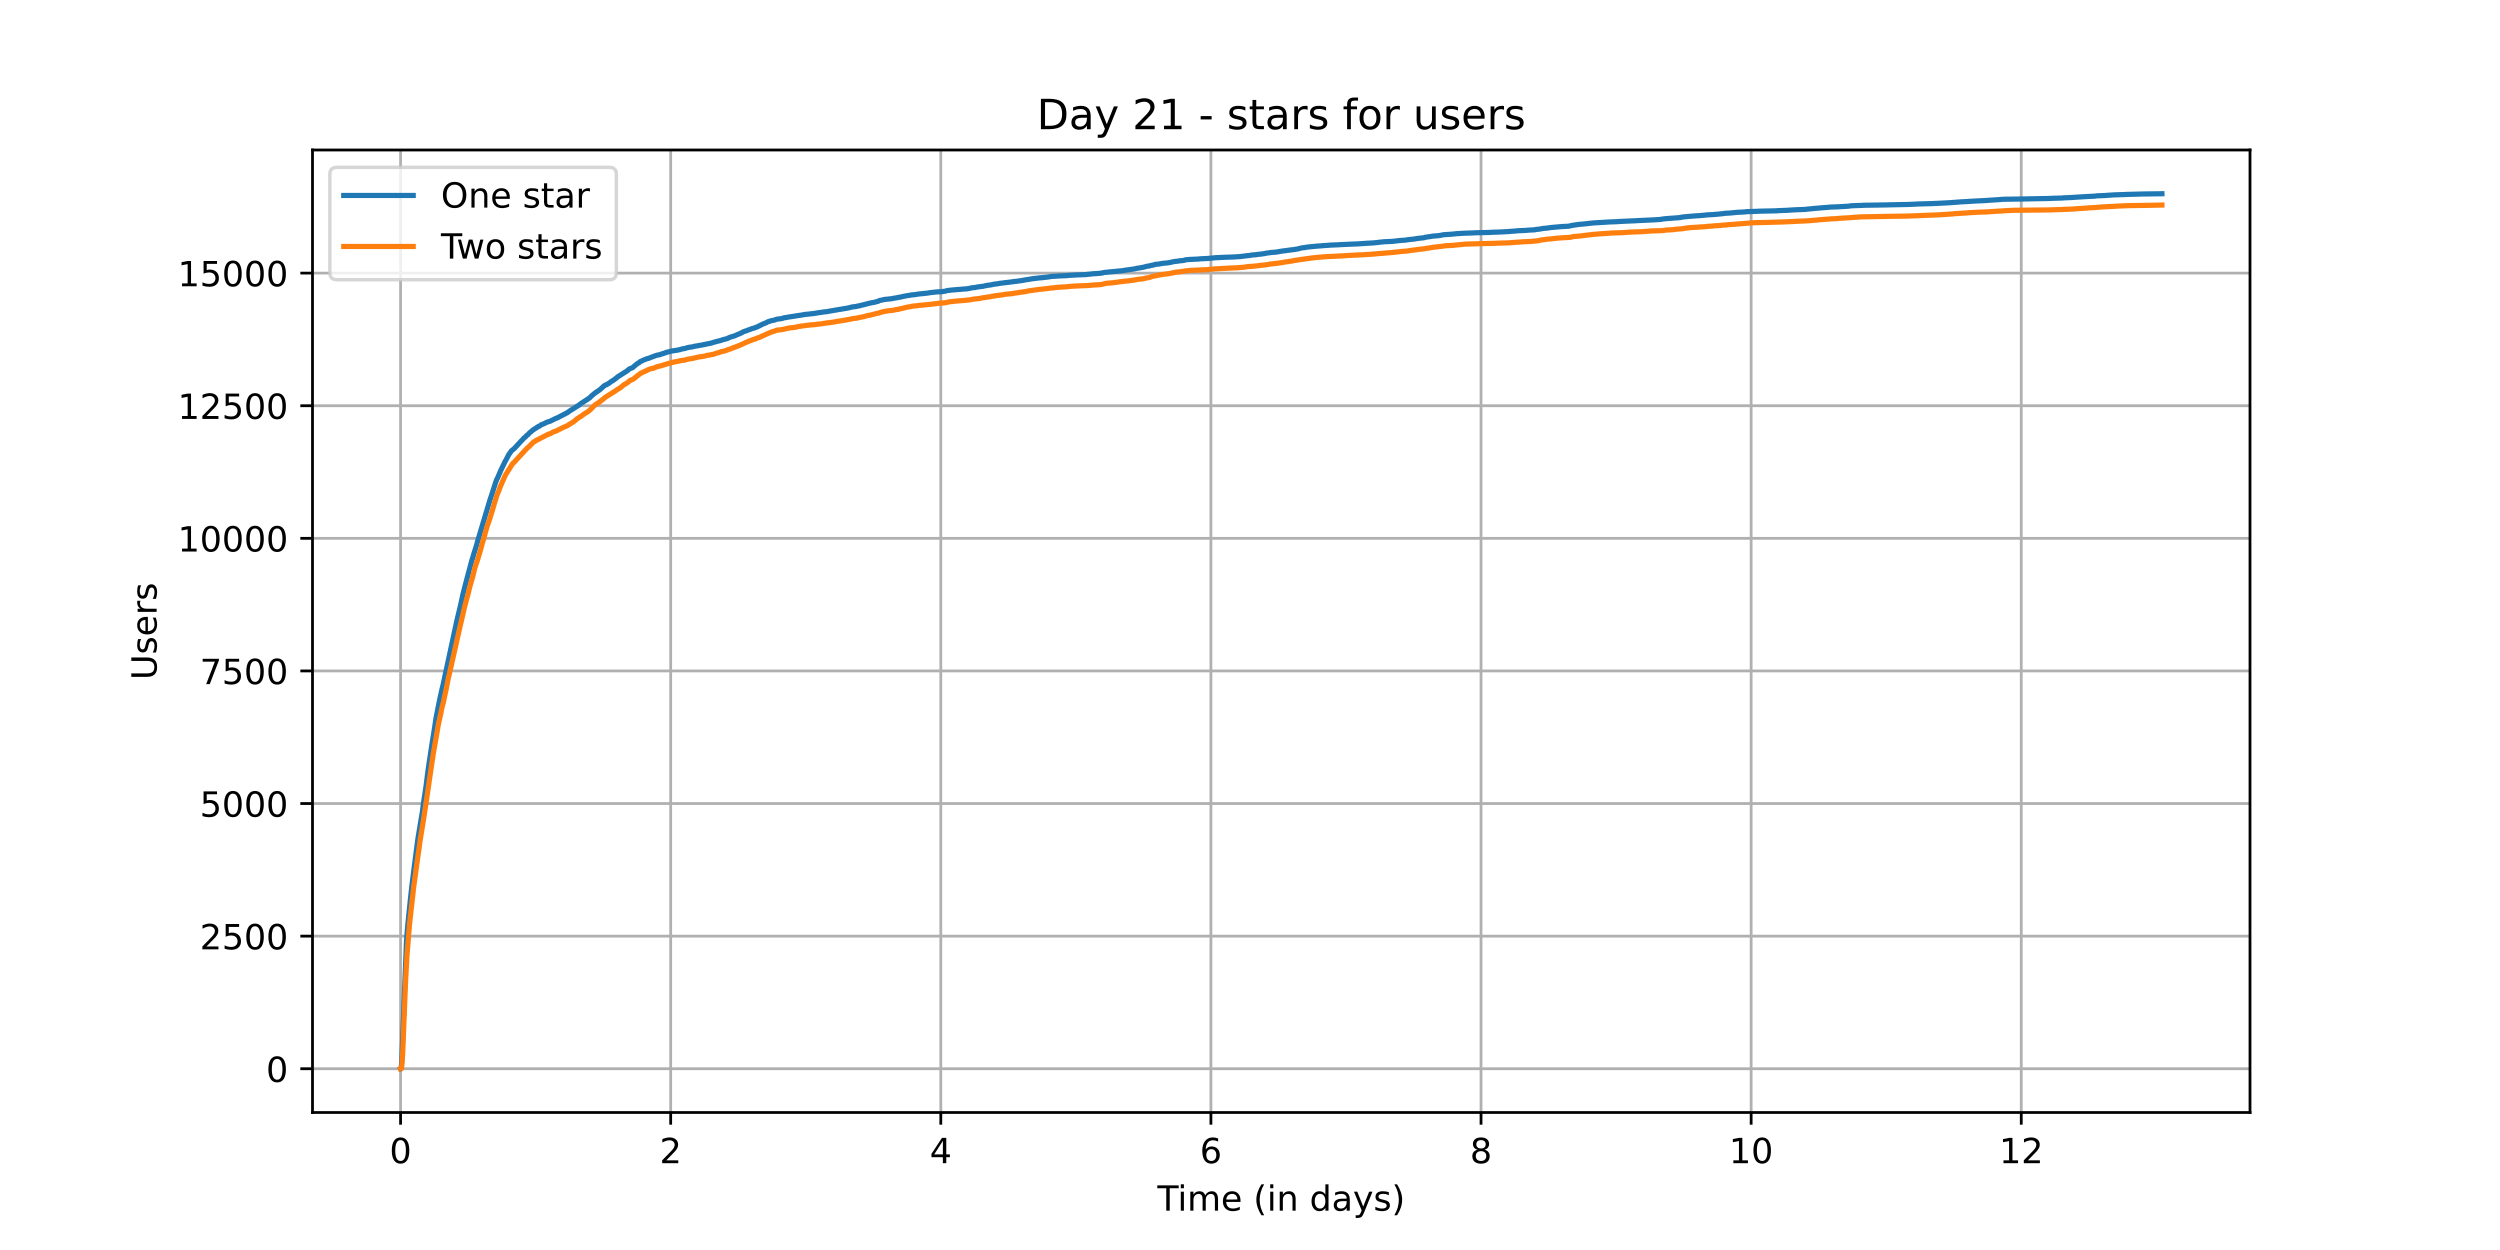 <?xml version="1.0" encoding="utf-8" standalone="no"?>
<!DOCTYPE svg PUBLIC "-//W3C//DTD SVG 1.1//EN"
  "http://www.w3.org/Graphics/SVG/1.1/DTD/svg11.dtd">
<!-- Created with matplotlib (https://matplotlib.org/) -->
<svg height="360pt" version="1.1" viewBox="0 0 720 360" width="720pt" xmlns="http://www.w3.org/2000/svg" xmlns:xlink="http://www.w3.org/1999/xlink">
 <defs>
  <style type="text/css">*{stroke-linecap:butt;stroke-linejoin:round;}</style>
 </defs>
 <g id="figure_1">
  <g id="patch_1">
   <path d="M 0 360 
L 720 360 
L 720 0 
L 0 0 
z
" style="fill:#ffffff;"/>
  </g>
  <g id="axes_1">
   <g id="patch_2">
    <path d="M 90 320.4 
L 648 320.4 
L 648 43.2 
L 90 43.2 
z
" style="fill:#ffffff;"/>
   </g>
   <g id="matplotlib.axis_1">
    <g id="xtick_1">
     <g id="line2d_1">
      <path clip-path="url(#pa368d38c77)" d="M 115.364 320.4 
L 115.364 43.2 
" style="fill:none;stroke:#b0b0b0;stroke-linecap:square;stroke-width:0.8;"/>
     </g>
     <g id="line2d_2">
      <defs>
       <path d="M 0 0 
L 0 3.5 
" id="m9fe79a4ca8" style="stroke:#000000;stroke-width:0.8;"/>
      </defs>
      <g>
       <use style="stroke:#000000;stroke-width:0.8;" x="115.364" xlink:href="#m9fe79a4ca8" y="320.4"/>
      </g>
     </g>
     <g id="text_1">
      <!-- 0 -->
      <g transform="translate(112.182 334.998)scale(0.1 -0.1)">
       <defs>
        <path d="M 31.781 66.406 
Q 24.172 66.406 20.328 58.906 
Q 16.5 51.422 16.5 36.375 
Q 16.5 21.391 20.328 13.891 
Q 24.172 6.391 31.781 6.391 
Q 39.453 6.391 43.281 13.891 
Q 47.125 21.391 47.125 36.375 
Q 47.125 51.422 43.281 58.906 
Q 39.453 66.406 31.781 66.406 
z
M 31.781 74.219 
Q 44.047 74.219 50.516 64.516 
Q 56.984 54.828 56.984 36.375 
Q 56.984 17.969 50.516 8.266 
Q 44.047 -1.422 31.781 -1.422 
Q 19.531 -1.422 13.062 8.266 
Q 6.594 17.969 6.594 36.375 
Q 6.594 54.828 13.062 64.516 
Q 19.531 74.219 31.781 74.219 
z
" id="DejaVuSans-48"/>
       </defs>
       <use xlink:href="#DejaVuSans-48"/>
      </g>
     </g>
    </g>
    <g id="xtick_2">
     <g id="line2d_3">
      <path clip-path="url(#pa368d38c77)" d="M 193.157 320.4 
L 193.157 43.2 
" style="fill:none;stroke:#b0b0b0;stroke-linecap:square;stroke-width:0.8;"/>
     </g>
     <g id="line2d_4">
      <g>
       <use style="stroke:#000000;stroke-width:0.8;" x="193.157" xlink:href="#m9fe79a4ca8" y="320.4"/>
      </g>
     </g>
     <g id="text_2">
      <!-- 2 -->
      <g transform="translate(189.975 334.998)scale(0.1 -0.1)">
       <defs>
        <path d="M 19.188 8.297 
L 53.609 8.297 
L 53.609 0 
L 7.328 0 
L 7.328 8.297 
Q 12.938 14.109 22.625 23.891 
Q 32.328 33.688 34.812 36.531 
Q 39.547 41.844 41.422 45.531 
Q 43.312 49.219 43.312 52.781 
Q 43.312 58.594 39.234 62.25 
Q 35.156 65.922 28.609 65.922 
Q 23.969 65.922 18.812 64.312 
Q 13.672 62.703 7.812 59.422 
L 7.812 69.391 
Q 13.766 71.781 18.938 73 
Q 24.125 74.219 28.422 74.219 
Q 39.75 74.219 46.484 68.547 
Q 53.219 62.891 53.219 53.422 
Q 53.219 48.922 51.531 44.891 
Q 49.859 40.875 45.406 35.406 
Q 44.188 33.984 37.641 27.219 
Q 31.109 20.453 19.188 8.297 
z
" id="DejaVuSans-50"/>
       </defs>
       <use xlink:href="#DejaVuSans-50"/>
      </g>
     </g>
    </g>
    <g id="xtick_3">
     <g id="line2d_5">
      <path clip-path="url(#pa368d38c77)" d="M 270.95 320.4 
L 270.95 43.2 
" style="fill:none;stroke:#b0b0b0;stroke-linecap:square;stroke-width:0.8;"/>
     </g>
     <g id="line2d_6">
      <g>
       <use style="stroke:#000000;stroke-width:0.8;" x="270.95" xlink:href="#m9fe79a4ca8" y="320.4"/>
      </g>
     </g>
     <g id="text_3">
      <!-- 4 -->
      <g transform="translate(267.768 334.998)scale(0.1 -0.1)">
       <defs>
        <path d="M 37.797 64.312 
L 12.891 25.391 
L 37.797 25.391 
z
M 35.203 72.906 
L 47.609 72.906 
L 47.609 25.391 
L 58.016 25.391 
L 58.016 17.188 
L 47.609 17.188 
L 47.609 0 
L 37.797 0 
L 37.797 17.188 
L 4.891 17.188 
L 4.891 26.703 
z
" id="DejaVuSans-52"/>
       </defs>
       <use xlink:href="#DejaVuSans-52"/>
      </g>
     </g>
    </g>
    <g id="xtick_4">
     <g id="line2d_7">
      <path clip-path="url(#pa368d38c77)" d="M 348.743 320.4 
L 348.743 43.2 
" style="fill:none;stroke:#b0b0b0;stroke-linecap:square;stroke-width:0.8;"/>
     </g>
     <g id="line2d_8">
      <g>
       <use style="stroke:#000000;stroke-width:0.8;" x="348.743" xlink:href="#m9fe79a4ca8" y="320.4"/>
      </g>
     </g>
     <g id="text_4">
      <!-- 6 -->
      <g transform="translate(345.561 334.998)scale(0.1 -0.1)">
       <defs>
        <path d="M 33.016 40.375 
Q 26.375 40.375 22.484 35.828 
Q 18.609 31.297 18.609 23.391 
Q 18.609 15.531 22.484 10.953 
Q 26.375 6.391 33.016 6.391 
Q 39.656 6.391 43.531 10.953 
Q 47.406 15.531 47.406 23.391 
Q 47.406 31.297 43.531 35.828 
Q 39.656 40.375 33.016 40.375 
z
M 52.594 71.297 
L 52.594 62.312 
Q 48.875 64.062 45.094 64.984 
Q 41.312 65.922 37.594 65.922 
Q 27.828 65.922 22.672 59.328 
Q 17.531 52.734 16.797 39.406 
Q 19.672 43.656 24.016 45.922 
Q 28.375 48.188 33.594 48.188 
Q 44.578 48.188 50.953 41.516 
Q 57.328 34.859 57.328 23.391 
Q 57.328 12.156 50.688 5.359 
Q 44.047 -1.422 33.016 -1.422 
Q 20.359 -1.422 13.672 8.266 
Q 6.984 17.969 6.984 36.375 
Q 6.984 53.656 15.188 63.938 
Q 23.391 74.219 37.203 74.219 
Q 40.922 74.219 44.703 73.484 
Q 48.484 72.75 52.594 71.297 
z
" id="DejaVuSans-54"/>
       </defs>
       <use xlink:href="#DejaVuSans-54"/>
      </g>
     </g>
    </g>
    <g id="xtick_5">
     <g id="line2d_9">
      <path clip-path="url(#pa368d38c77)" d="M 426.536 320.4 
L 426.536 43.2 
" style="fill:none;stroke:#b0b0b0;stroke-linecap:square;stroke-width:0.8;"/>
     </g>
     <g id="line2d_10">
      <g>
       <use style="stroke:#000000;stroke-width:0.8;" x="426.536" xlink:href="#m9fe79a4ca8" y="320.4"/>
      </g>
     </g>
     <g id="text_5">
      <!-- 8 -->
      <g transform="translate(423.354 334.998)scale(0.1 -0.1)">
       <defs>
        <path d="M 31.781 34.625 
Q 24.75 34.625 20.719 30.859 
Q 16.703 27.094 16.703 20.516 
Q 16.703 13.922 20.719 10.156 
Q 24.75 6.391 31.781 6.391 
Q 38.812 6.391 42.859 10.172 
Q 46.922 13.969 46.922 20.516 
Q 46.922 27.094 42.891 30.859 
Q 38.875 34.625 31.781 34.625 
z
M 21.922 38.812 
Q 15.578 40.375 12.031 44.719 
Q 8.5 49.078 8.5 55.328 
Q 8.5 64.062 14.719 69.141 
Q 20.953 74.219 31.781 74.219 
Q 42.672 74.219 48.875 69.141 
Q 55.078 64.062 55.078 55.328 
Q 55.078 49.078 51.531 44.719 
Q 48 40.375 41.703 38.812 
Q 48.828 37.156 52.797 32.312 
Q 56.781 27.484 56.781 20.516 
Q 56.781 9.906 50.312 4.234 
Q 43.844 -1.422 31.781 -1.422 
Q 19.734 -1.422 13.25 4.234 
Q 6.781 9.906 6.781 20.516 
Q 6.781 27.484 10.781 32.312 
Q 14.797 37.156 21.922 38.812 
z
M 18.312 54.391 
Q 18.312 48.734 21.844 45.562 
Q 25.391 42.391 31.781 42.391 
Q 38.141 42.391 41.719 45.562 
Q 45.312 48.734 45.312 54.391 
Q 45.312 60.062 41.719 63.234 
Q 38.141 66.406 31.781 66.406 
Q 25.391 66.406 21.844 63.234 
Q 18.312 60.062 18.312 54.391 
z
" id="DejaVuSans-56"/>
       </defs>
       <use xlink:href="#DejaVuSans-56"/>
      </g>
     </g>
    </g>
    <g id="xtick_6">
     <g id="line2d_11">
      <path clip-path="url(#pa368d38c77)" d="M 504.328 320.4 
L 504.328 43.2 
" style="fill:none;stroke:#b0b0b0;stroke-linecap:square;stroke-width:0.8;"/>
     </g>
     <g id="line2d_12">
      <g>
       <use style="stroke:#000000;stroke-width:0.8;" x="504.328" xlink:href="#m9fe79a4ca8" y="320.4"/>
      </g>
     </g>
     <g id="text_6">
      <!-- 10 -->
      <g transform="translate(497.966 334.998)scale(0.1 -0.1)">
       <defs>
        <path d="M 12.406 8.297 
L 28.516 8.297 
L 28.516 63.922 
L 10.984 60.406 
L 10.984 69.391 
L 28.422 72.906 
L 38.281 72.906 
L 38.281 8.297 
L 54.391 8.297 
L 54.391 0 
L 12.406 0 
z
" id="DejaVuSans-49"/>
       </defs>
       <use xlink:href="#DejaVuSans-49"/>
       <use x="63.623" xlink:href="#DejaVuSans-48"/>
      </g>
     </g>
    </g>
    <g id="xtick_7">
     <g id="line2d_13">
      <path clip-path="url(#pa368d38c77)" d="M 582.121 320.4 
L 582.121 43.2 
" style="fill:none;stroke:#b0b0b0;stroke-linecap:square;stroke-width:0.8;"/>
     </g>
     <g id="line2d_14">
      <g>
       <use style="stroke:#000000;stroke-width:0.8;" x="582.121" xlink:href="#m9fe79a4ca8" y="320.4"/>
      </g>
     </g>
     <g id="text_7">
      <!-- 12 -->
      <g transform="translate(575.759 334.998)scale(0.1 -0.1)">
       <use xlink:href="#DejaVuSans-49"/>
       <use x="63.623" xlink:href="#DejaVuSans-50"/>
      </g>
     </g>
    </g>
    <g id="text_8">
     <!-- Time (in days) -->
     <g transform="translate(333.327 348.677)scale(0.1 -0.1)">
      <defs>
       <path d="M -0.297 72.906 
L 61.375 72.906 
L 61.375 64.594 
L 35.5 64.594 
L 35.5 0 
L 25.594 0 
L 25.594 64.594 
L -0.297 64.594 
z
" id="DejaVuSans-84"/>
       <path d="M 9.422 54.688 
L 18.406 54.688 
L 18.406 0 
L 9.422 0 
z
M 9.422 75.984 
L 18.406 75.984 
L 18.406 64.594 
L 9.422 64.594 
z
" id="DejaVuSans-105"/>
       <path d="M 52 44.188 
Q 55.375 50.25 60.062 53.125 
Q 64.75 56 71.094 56 
Q 79.641 56 84.281 50.016 
Q 88.922 44.047 88.922 33.016 
L 88.922 0 
L 79.891 0 
L 79.891 32.719 
Q 79.891 40.578 77.094 44.375 
Q 74.312 48.188 68.609 48.188 
Q 61.625 48.188 57.562 43.547 
Q 53.516 38.922 53.516 30.906 
L 53.516 0 
L 44.484 0 
L 44.484 32.719 
Q 44.484 40.625 41.703 44.406 
Q 38.922 48.188 33.109 48.188 
Q 26.219 48.188 22.156 43.531 
Q 18.109 38.875 18.109 30.906 
L 18.109 0 
L 9.078 0 
L 9.078 54.688 
L 18.109 54.688 
L 18.109 46.188 
Q 21.188 51.219 25.484 53.609 
Q 29.781 56 35.688 56 
Q 41.656 56 45.828 52.969 
Q 50 49.953 52 44.188 
z
" id="DejaVuSans-109"/>
       <path d="M 56.203 29.594 
L 56.203 25.203 
L 14.891 25.203 
Q 15.484 15.922 20.484 11.062 
Q 25.484 6.203 34.422 6.203 
Q 39.594 6.203 44.453 7.469 
Q 49.312 8.734 54.109 11.281 
L 54.109 2.781 
Q 49.266 0.734 44.188 -0.344 
Q 39.109 -1.422 33.891 -1.422 
Q 20.797 -1.422 13.156 6.188 
Q 5.516 13.812 5.516 26.812 
Q 5.516 40.234 12.766 48.109 
Q 20.016 56 32.328 56 
Q 43.359 56 49.781 48.891 
Q 56.203 41.797 56.203 29.594 
z
M 47.219 32.234 
Q 47.125 39.594 43.094 43.984 
Q 39.062 48.391 32.422 48.391 
Q 24.906 48.391 20.391 44.141 
Q 15.875 39.891 15.188 32.172 
z
" id="DejaVuSans-101"/>
       <path id="DejaVuSans-32"/>
       <path d="M 31 75.875 
Q 24.469 64.656 21.281 53.656 
Q 18.109 42.672 18.109 31.391 
Q 18.109 20.125 21.312 9.062 
Q 24.516 -2 31 -13.188 
L 23.188 -13.188 
Q 15.875 -1.703 12.234 9.375 
Q 8.594 20.453 8.594 31.391 
Q 8.594 42.281 12.203 53.312 
Q 15.828 64.359 23.188 75.875 
z
" id="DejaVuSans-40"/>
       <path d="M 54.891 33.016 
L 54.891 0 
L 45.906 0 
L 45.906 32.719 
Q 45.906 40.484 42.875 44.328 
Q 39.844 48.188 33.797 48.188 
Q 26.516 48.188 22.312 43.547 
Q 18.109 38.922 18.109 30.906 
L 18.109 0 
L 9.078 0 
L 9.078 54.688 
L 18.109 54.688 
L 18.109 46.188 
Q 21.344 51.125 25.703 53.562 
Q 30.078 56 35.797 56 
Q 45.219 56 50.047 50.172 
Q 54.891 44.344 54.891 33.016 
z
" id="DejaVuSans-110"/>
       <path d="M 45.406 46.391 
L 45.406 75.984 
L 54.391 75.984 
L 54.391 0 
L 45.406 0 
L 45.406 8.203 
Q 42.578 3.328 38.25 0.953 
Q 33.938 -1.422 27.875 -1.422 
Q 17.969 -1.422 11.734 6.484 
Q 5.516 14.406 5.516 27.297 
Q 5.516 40.188 11.734 48.094 
Q 17.969 56 27.875 56 
Q 33.938 56 38.25 53.625 
Q 42.578 51.266 45.406 46.391 
z
M 14.797 27.297 
Q 14.797 17.391 18.875 11.75 
Q 22.953 6.109 30.078 6.109 
Q 37.203 6.109 41.297 11.75 
Q 45.406 17.391 45.406 27.297 
Q 45.406 37.203 41.297 42.844 
Q 37.203 48.484 30.078 48.484 
Q 22.953 48.484 18.875 42.844 
Q 14.797 37.203 14.797 27.297 
z
" id="DejaVuSans-100"/>
       <path d="M 34.281 27.484 
Q 23.391 27.484 19.188 25 
Q 14.984 22.516 14.984 16.5 
Q 14.984 11.719 18.141 8.906 
Q 21.297 6.109 26.703 6.109 
Q 34.188 6.109 38.703 11.406 
Q 43.219 16.703 43.219 25.484 
L 43.219 27.484 
z
M 52.203 31.203 
L 52.203 0 
L 43.219 0 
L 43.219 8.297 
Q 40.141 3.328 35.547 0.953 
Q 30.953 -1.422 24.312 -1.422 
Q 15.922 -1.422 10.953 3.297 
Q 6 8.016 6 15.922 
Q 6 25.141 12.172 29.828 
Q 18.359 34.516 30.609 34.516 
L 43.219 34.516 
L 43.219 35.406 
Q 43.219 41.609 39.141 45 
Q 35.062 48.391 27.688 48.391 
Q 23 48.391 18.547 47.266 
Q 14.109 46.141 10.016 43.891 
L 10.016 52.203 
Q 14.938 54.109 19.578 55.047 
Q 24.219 56 28.609 56 
Q 40.484 56 46.344 49.844 
Q 52.203 43.703 52.203 31.203 
z
" id="DejaVuSans-97"/>
       <path d="M 32.172 -5.078 
Q 28.375 -14.844 24.75 -17.812 
Q 21.141 -20.797 15.094 -20.797 
L 7.906 -20.797 
L 7.906 -13.281 
L 13.188 -13.281 
Q 16.891 -13.281 18.938 -11.516 
Q 21 -9.766 23.484 -3.219 
L 25.094 0.875 
L 2.984 54.688 
L 12.5 54.688 
L 29.594 11.922 
L 46.688 54.688 
L 56.203 54.688 
z
" id="DejaVuSans-121"/>
       <path d="M 44.281 53.078 
L 44.281 44.578 
Q 40.484 46.531 36.375 47.5 
Q 32.281 48.484 27.875 48.484 
Q 21.188 48.484 17.844 46.438 
Q 14.5 44.391 14.5 40.281 
Q 14.5 37.156 16.891 35.375 
Q 19.281 33.594 26.516 31.984 
L 29.594 31.297 
Q 39.156 29.25 43.188 25.516 
Q 47.219 21.781 47.219 15.094 
Q 47.219 7.469 41.188 3.016 
Q 35.156 -1.422 24.609 -1.422 
Q 20.219 -1.422 15.453 -0.562 
Q 10.688 0.297 5.422 2 
L 5.422 11.281 
Q 10.406 8.688 15.234 7.391 
Q 20.062 6.109 24.812 6.109 
Q 31.156 6.109 34.562 8.281 
Q 37.984 10.453 37.984 14.406 
Q 37.984 18.062 35.516 20.016 
Q 33.062 21.969 24.703 23.781 
L 21.578 24.516 
Q 13.234 26.266 9.516 29.906 
Q 5.812 33.547 5.812 39.891 
Q 5.812 47.609 11.281 51.797 
Q 16.75 56 26.812 56 
Q 31.781 56 36.172 55.266 
Q 40.578 54.547 44.281 53.078 
z
" id="DejaVuSans-115"/>
       <path d="M 8.016 75.875 
L 15.828 75.875 
Q 23.141 64.359 26.781 53.312 
Q 30.422 42.281 30.422 31.391 
Q 30.422 20.453 26.781 9.375 
Q 23.141 -1.703 15.828 -13.188 
L 8.016 -13.188 
Q 14.5 -2 17.703 9.062 
Q 20.906 20.125 20.906 31.391 
Q 20.906 42.672 17.703 53.656 
Q 14.5 64.656 8.016 75.875 
z
" id="DejaVuSans-41"/>
      </defs>
      <use xlink:href="#DejaVuSans-84"/>
      <use x="57.959" xlink:href="#DejaVuSans-105"/>
      <use x="85.742" xlink:href="#DejaVuSans-109"/>
      <use x="183.154" xlink:href="#DejaVuSans-101"/>
      <use x="244.678" xlink:href="#DejaVuSans-32"/>
      <use x="276.465" xlink:href="#DejaVuSans-40"/>
      <use x="315.479" xlink:href="#DejaVuSans-105"/>
      <use x="343.262" xlink:href="#DejaVuSans-110"/>
      <use x="406.641" xlink:href="#DejaVuSans-32"/>
      <use x="438.428" xlink:href="#DejaVuSans-100"/>
      <use x="501.904" xlink:href="#DejaVuSans-97"/>
      <use x="563.184" xlink:href="#DejaVuSans-121"/>
      <use x="622.363" xlink:href="#DejaVuSans-115"/>
      <use x="674.463" xlink:href="#DejaVuSans-41"/>
     </g>
    </g>
   </g>
   <g id="matplotlib.axis_2">
    <g id="ytick_1">
     <g id="line2d_15">
      <path clip-path="url(#pa368d38c77)" d="M 90 307.8 
L 648 307.8 
" style="fill:none;stroke:#b0b0b0;stroke-linecap:square;stroke-width:0.8;"/>
     </g>
     <g id="line2d_16">
      <defs>
       <path d="M 0 0 
L -3.5 0 
" id="m5c96aa227c" style="stroke:#000000;stroke-width:0.8;"/>
      </defs>
      <g>
       <use style="stroke:#000000;stroke-width:0.8;" x="90" xlink:href="#m5c96aa227c" y="307.8"/>
      </g>
     </g>
     <g id="text_9">
      <!-- 0 -->
      <g transform="translate(76.638 311.599)scale(0.1 -0.1)">
       <use xlink:href="#DejaVuSans-48"/>
      </g>
     </g>
    </g>
    <g id="ytick_2">
     <g id="line2d_17">
      <path clip-path="url(#pa368d38c77)" d="M 90 269.609 
L 648 269.609 
" style="fill:none;stroke:#b0b0b0;stroke-linecap:square;stroke-width:0.8;"/>
     </g>
     <g id="line2d_18">
      <g>
       <use style="stroke:#000000;stroke-width:0.8;" x="90" xlink:href="#m5c96aa227c" y="269.609"/>
      </g>
     </g>
     <g id="text_10">
      <!-- 2500 -->
      <g transform="translate(57.55 273.408)scale(0.1 -0.1)">
       <defs>
        <path d="M 10.797 72.906 
L 49.516 72.906 
L 49.516 64.594 
L 19.828 64.594 
L 19.828 46.734 
Q 21.969 47.469 24.109 47.828 
Q 26.266 48.188 28.422 48.188 
Q 40.625 48.188 47.75 41.5 
Q 54.891 34.812 54.891 23.391 
Q 54.891 11.625 47.562 5.094 
Q 40.234 -1.422 26.906 -1.422 
Q 22.312 -1.422 17.547 -0.641 
Q 12.797 0.141 7.719 1.703 
L 7.719 11.625 
Q 12.109 9.234 16.797 8.062 
Q 21.484 6.891 26.703 6.891 
Q 35.156 6.891 40.078 11.328 
Q 45.016 15.766 45.016 23.391 
Q 45.016 31 40.078 35.438 
Q 35.156 39.891 26.703 39.891 
Q 22.75 39.891 18.812 39.016 
Q 14.891 38.141 10.797 36.281 
z
" id="DejaVuSans-53"/>
       </defs>
       <use xlink:href="#DejaVuSans-50"/>
       <use x="63.623" xlink:href="#DejaVuSans-53"/>
       <use x="127.246" xlink:href="#DejaVuSans-48"/>
       <use x="190.869" xlink:href="#DejaVuSans-48"/>
      </g>
     </g>
    </g>
    <g id="ytick_3">
     <g id="line2d_19">
      <path clip-path="url(#pa368d38c77)" d="M 90 231.418 
L 648 231.418 
" style="fill:none;stroke:#b0b0b0;stroke-linecap:square;stroke-width:0.8;"/>
     </g>
     <g id="line2d_20">
      <g>
       <use style="stroke:#000000;stroke-width:0.8;" x="90" xlink:href="#m5c96aa227c" y="231.418"/>
      </g>
     </g>
     <g id="text_11">
      <!-- 5000 -->
      <g transform="translate(57.55 235.217)scale(0.1 -0.1)">
       <use xlink:href="#DejaVuSans-53"/>
       <use x="63.623" xlink:href="#DejaVuSans-48"/>
       <use x="127.246" xlink:href="#DejaVuSans-48"/>
       <use x="190.869" xlink:href="#DejaVuSans-48"/>
      </g>
     </g>
    </g>
    <g id="ytick_4">
     <g id="line2d_21">
      <path clip-path="url(#pa368d38c77)" d="M 90 193.227 
L 648 193.227 
" style="fill:none;stroke:#b0b0b0;stroke-linecap:square;stroke-width:0.8;"/>
     </g>
     <g id="line2d_22">
      <g>
       <use style="stroke:#000000;stroke-width:0.8;" x="90" xlink:href="#m5c96aa227c" y="193.227"/>
      </g>
     </g>
     <g id="text_12">
      <!-- 7500 -->
      <g transform="translate(57.55 197.026)scale(0.1 -0.1)">
       <defs>
        <path d="M 8.203 72.906 
L 55.078 72.906 
L 55.078 68.703 
L 28.609 0 
L 18.312 0 
L 43.219 64.594 
L 8.203 64.594 
z
" id="DejaVuSans-55"/>
       </defs>
       <use xlink:href="#DejaVuSans-55"/>
       <use x="63.623" xlink:href="#DejaVuSans-53"/>
       <use x="127.246" xlink:href="#DejaVuSans-48"/>
       <use x="190.869" xlink:href="#DejaVuSans-48"/>
      </g>
     </g>
    </g>
    <g id="ytick_5">
     <g id="line2d_23">
      <path clip-path="url(#pa368d38c77)" d="M 90 155.036 
L 648 155.036 
" style="fill:none;stroke:#b0b0b0;stroke-linecap:square;stroke-width:0.8;"/>
     </g>
     <g id="line2d_24">
      <g>
       <use style="stroke:#000000;stroke-width:0.8;" x="90" xlink:href="#m5c96aa227c" y="155.036"/>
      </g>
     </g>
     <g id="text_13">
      <!-- 10000 -->
      <g transform="translate(51.188 158.835)scale(0.1 -0.1)">
       <use xlink:href="#DejaVuSans-49"/>
       <use x="63.623" xlink:href="#DejaVuSans-48"/>
       <use x="127.246" xlink:href="#DejaVuSans-48"/>
       <use x="190.869" xlink:href="#DejaVuSans-48"/>
       <use x="254.492" xlink:href="#DejaVuSans-48"/>
      </g>
     </g>
    </g>
    <g id="ytick_6">
     <g id="line2d_25">
      <path clip-path="url(#pa368d38c77)" d="M 90 116.845 
L 648 116.845 
" style="fill:none;stroke:#b0b0b0;stroke-linecap:square;stroke-width:0.8;"/>
     </g>
     <g id="line2d_26">
      <g>
       <use style="stroke:#000000;stroke-width:0.8;" x="90" xlink:href="#m5c96aa227c" y="116.845"/>
      </g>
     </g>
     <g id="text_14">
      <!-- 12500 -->
      <g transform="translate(51.188 120.644)scale(0.1 -0.1)">
       <use xlink:href="#DejaVuSans-49"/>
       <use x="63.623" xlink:href="#DejaVuSans-50"/>
       <use x="127.246" xlink:href="#DejaVuSans-53"/>
       <use x="190.869" xlink:href="#DejaVuSans-48"/>
       <use x="254.492" xlink:href="#DejaVuSans-48"/>
      </g>
     </g>
    </g>
    <g id="ytick_7">
     <g id="line2d_27">
      <path clip-path="url(#pa368d38c77)" d="M 90 78.654 
L 648 78.654 
" style="fill:none;stroke:#b0b0b0;stroke-linecap:square;stroke-width:0.8;"/>
     </g>
     <g id="line2d_28">
      <g>
       <use style="stroke:#000000;stroke-width:0.8;" x="90" xlink:href="#m5c96aa227c" y="78.654"/>
      </g>
     </g>
     <g id="text_15">
      <!-- 15000 -->
      <g transform="translate(51.188 82.453)scale(0.1 -0.1)">
       <use xlink:href="#DejaVuSans-49"/>
       <use x="63.623" xlink:href="#DejaVuSans-53"/>
       <use x="127.246" xlink:href="#DejaVuSans-48"/>
       <use x="190.869" xlink:href="#DejaVuSans-48"/>
       <use x="254.492" xlink:href="#DejaVuSans-48"/>
      </g>
     </g>
    </g>
    <g id="text_16">
     <!-- Users -->
     <g transform="translate(45.108 195.801)rotate(-90)scale(0.1 -0.1)">
      <defs>
       <path d="M 8.688 72.906 
L 18.609 72.906 
L 18.609 28.609 
Q 18.609 16.891 22.844 11.734 
Q 27.094 6.594 36.625 6.594 
Q 46.094 6.594 50.344 11.734 
Q 54.594 16.891 54.594 28.609 
L 54.594 72.906 
L 64.5 72.906 
L 64.5 27.391 
Q 64.5 13.141 57.438 5.859 
Q 50.391 -1.422 36.625 -1.422 
Q 22.797 -1.422 15.734 5.859 
Q 8.688 13.141 8.688 27.391 
z
" id="DejaVuSans-85"/>
       <path d="M 41.109 46.297 
Q 39.594 47.172 37.812 47.578 
Q 36.031 48 33.891 48 
Q 26.266 48 22.188 43.047 
Q 18.109 38.094 18.109 28.812 
L 18.109 0 
L 9.078 0 
L 9.078 54.688 
L 18.109 54.688 
L 18.109 46.188 
Q 20.953 51.172 25.484 53.578 
Q 30.031 56 36.531 56 
Q 37.453 56 38.578 55.875 
Q 39.703 55.766 41.062 55.516 
z
" id="DejaVuSans-114"/>
      </defs>
      <use xlink:href="#DejaVuSans-85"/>
      <use x="73.193" xlink:href="#DejaVuSans-115"/>
      <use x="125.293" xlink:href="#DejaVuSans-101"/>
      <use x="186.816" xlink:href="#DejaVuSans-114"/>
      <use x="227.93" xlink:href="#DejaVuSans-115"/>
     </g>
    </g>
   </g>
   <g id="line2d_29">
    <path clip-path="url(#pa368d38c77)" d="M 115.364 307.8 
L 115.522 307.724 
L 115.576 307.433 
L 115.763 304.332 
L 117.075 270.953 
L 117.45 266.355 
L 118.226 258.702 
L 118.654 254.882 
L 119.27 249.948 
L 120.26 242.295 
L 120.474 240.843 
L 121.384 235.374 
L 121.679 233.602 
L 121.947 231.403 
L 122.482 227.92 
L 122.696 226.468 
L 123.205 222.405 
L 123.472 220.51 
L 124.465 213.926 
L 125.027 210.489 
L 125.562 206.869 
L 126.527 202.011 
L 126.66 201.339 
L 127.436 197.886 
L 127.517 197.642 
L 131.585 178.729 
L 132.201 176.163 
L 132.709 174.024 
L 133.298 171.275 
L 134.128 168.021 
L 135.868 161.467 
L 136.189 160.489 
L 136.403 159.71 
L 137.206 157.174 
L 137.528 155.968 
L 141.143 143.869 
L 141.572 142.631 
L 142.804 138.766 
L 142.884 138.583 
L 143.125 137.926 
L 143.285 137.712 
L 143.955 136.108 
L 143.982 136.108 
L 144.196 135.543 
L 145.562 132.717 
L 145.642 132.64 
L 146.392 131.189 
L 146.579 130.838 
L 146.74 130.655 
L 147.141 130.043 
L 147.329 129.799 
L 147.543 129.631 
L 148.079 129.203 
L 150.301 126.805 
L 150.623 126.499 
L 150.863 126.194 
L 151.265 125.888 
L 151.479 125.644 
L 151.747 125.369 
L 151.961 125.262 
L 152.175 125.033 
L 152.523 124.636 
L 153.112 124.177 
L 153.38 123.918 
L 154.718 123.047 
L 155.012 122.848 
L 155.36 122.741 
L 155.789 122.39 
L 156.003 122.283 
L 156.645 122.039 
L 156.833 121.962 
L 157.02 121.825 
L 157.261 121.718 
L 157.984 121.428 
L 158.412 121.321 
L 160.072 120.496 
L 160.42 120.389 
L 162.481 119.319 
L 162.695 119.212 
L 162.855 119.121 
L 163.069 119.014 
L 163.337 118.876 
L 164.354 118.174 
L 164.676 117.975 
L 166.763 116.661 
L 167.245 116.264 
L 167.406 116.157 
L 168.53 115.424 
L 168.691 115.332 
L 169.815 114.584 
L 170.136 114.248 
L 170.457 113.942 
L 170.939 113.545 
L 171.394 113.163 
L 171.742 112.934 
L 172.759 112.231 
L 173.349 111.712 
L 173.643 111.437 
L 173.91 111.177 
L 174.071 111.07 
L 174.366 110.902 
L 174.661 110.81 
L 174.874 110.642 
L 175.169 110.535 
L 175.705 110.123 
L 175.892 109.97 
L 176.08 109.863 
L 176.401 109.649 
L 176.615 109.542 
L 176.829 109.39 
L 177.445 108.916 
L 177.954 108.488 
L 179.694 107.389 
L 179.882 107.282 
L 180.872 106.609 
L 181.167 106.319 
L 181.435 106.166 
L 181.729 106.09 
L 181.89 105.998 
L 182.185 105.891 
L 182.533 105.571 
L 183.042 105.143 
L 183.175 105.036 
L 183.577 104.715 
L 183.738 104.593 
L 184.006 104.486 
L 184.246 104.272 
L 184.354 104.165 
L 184.541 104.058 
L 184.862 103.951 
L 185.157 103.783 
L 185.933 103.462 
L 186.121 103.386 
L 186.281 103.325 
L 186.656 103.233 
L 187.004 103.126 
L 187.219 103.035 
L 187.406 102.943 
L 187.62 102.867 
L 187.915 102.76 
L 188.53 102.531 
L 188.825 102.424 
L 189.307 102.271 
L 189.949 102.179 
L 190.137 102.072 
L 190.512 101.981 
L 190.672 101.935 
L 190.886 101.828 
L 191.234 101.752 
L 191.502 101.645 
L 192.118 101.415 
L 192.733 101.308 
L 193.295 101.11 
L 194.072 101.003 
L 194.393 100.942 
L 195.142 100.85 
L 195.303 100.774 
L 195.919 100.667 
L 196.454 100.484 
L 197.15 100.392 
L 197.364 100.316 
L 197.792 100.193 
L 198.167 100.086 
L 198.515 100.01 
L 199.425 99.903 
L 199.907 99.75 
L 200.523 99.643 
L 200.763 99.628 
L 201.219 99.521 
L 201.379 99.475 
L 202.209 99.368 
L 202.637 99.246 
L 203.253 99.155 
L 203.44 99.078 
L 204.083 98.971 
L 204.27 98.925 
L 204.86 98.818 
L 205.29 98.65 
L 206.809 98.238 
L 206.969 98.207 
L 207.425 98.1 
L 207.96 97.917 
L 208.254 97.81 
L 208.629 97.719 
L 209.111 97.612 
L 209.673 97.413 
L 209.833 97.306 
L 210.048 97.214 
L 210.663 96.985 
L 211.118 96.878 
L 211.707 96.664 
L 211.921 96.573 
L 212.082 96.496 
L 212.296 96.389 
L 212.992 96.115 
L 213.206 96.008 
L 213.42 95.931 
L 213.607 95.824 
L 213.929 95.626 
L 214.625 95.351 
L 214.999 95.259 
L 215.24 95.137 
L 215.508 95.03 
L 215.963 94.892 
L 216.178 94.801 
L 216.392 94.709 
L 216.686 94.602 
L 217.088 94.495 
L 217.49 94.404 
L 217.65 94.266 
L 218.025 94.174 
L 218.266 94.052 
L 218.454 93.945 
L 219.793 93.288 
L 220.06 93.181 
L 220.703 92.937 
L 220.837 92.845 
L 221.131 92.677 
L 221.587 92.54 
L 221.881 92.433 
L 222.283 92.326 
L 222.952 92.219 
L 223.649 91.944 
L 224.452 91.837 
L 224.693 91.822 
L 225.283 91.715 
L 225.845 91.516 
L 226.595 91.425 
L 226.809 91.348 
L 227.532 91.257 
L 227.693 91.211 
L 228.496 91.104 
L 228.817 91.043 
L 229.567 90.936 
L 229.888 90.875 
L 230.691 90.768 
L 231.012 90.707 
L 231.575 90.6 
L 231.869 90.554 
L 233.02 90.447 
L 233.315 90.401 
L 234.385 90.294 
L 234.707 90.233 
L 235.429 90.126 
L 235.777 90.05 
L 236.687 89.943 
L 237.035 89.866 
L 238.052 89.76 
L 238.347 89.714 
L 238.882 89.607 
L 239.176 89.561 
L 239.819 89.454 
L 240.14 89.393 
L 240.702 89.286 
L 240.943 89.271 
L 241.452 89.164 
L 241.746 89.118 
L 242.496 89.011 
L 242.683 88.95 
L 243.54 88.843 
L 243.915 88.751 
L 244.53 88.644 
L 244.959 88.522 
L 245.387 88.415 
L 245.548 88.385 
L 246.511 88.278 
L 246.94 88.155 
L 247.609 88.064 
L 247.796 87.987 
L 248.197 87.881 
L 248.358 87.85 
L 248.733 87.758 
L 248.92 87.712 
L 249.295 87.621 
L 249.67 87.514 
L 250.071 87.407 
L 250.526 87.3 
L 250.874 87.224 
L 251.49 87.117 
L 251.811 87.056 
L 252.239 86.949 
L 252.668 86.826 
L 252.962 86.765 
L 253.123 86.628 
L 253.39 86.521 
L 253.685 86.475 
L 254.247 86.368 
L 254.676 86.246 
L 255.774 86.139 
L 256.042 86.108 
L 256.845 86.017 
L 257.005 85.971 
L 257.514 85.879 
L 257.674 85.849 
L 258.371 85.742 
L 258.558 85.681 
L 258.852 85.635 
L 259.495 85.528 
L 259.683 85.482 
L 260.058 85.39 
L 260.513 85.284 
L 260.781 85.253 
L 261.263 85.146 
L 261.531 85.115 
L 262.173 85.009 
L 262.495 84.947 
L 263.619 84.84 
L 263.941 84.779 
L 264.61 84.672 
L 264.878 84.642 
L 265.975 84.535 
L 266.243 84.504 
L 267.261 84.397 
L 267.609 84.321 
L 268.438 84.214 
L 268.679 84.199 
L 269.616 84.092 
L 269.857 84.077 
L 271.356 83.985 
L 271.517 83.954 
L 272.266 83.848 
L 272.775 83.679 
L 273.685 83.588 
L 273.846 83.557 
L 275.077 83.45 
L 275.344 83.42 
L 276.844 83.313 
L 277.138 83.267 
L 278.637 83.175 
L 278.851 83.099 
L 279.575 82.992 
L 279.789 82.9 
L 280.886 82.793 
L 281.288 82.687 
L 282.091 82.58 
L 282.252 82.549 
L 283.161 82.442 
L 283.536 82.35 
L 284.045 82.244 
L 284.393 82.167 
L 285.33 82.06 
L 285.678 81.984 
L 286.133 81.877 
L 286.454 81.816 
L 287.418 81.724 
L 287.632 81.648 
L 288.435 81.541 
L 288.676 81.526 
L 289.345 81.419 
L 289.613 81.388 
L 290.55 81.296 
L 290.71 81.266 
L 291.567 81.159 
L 291.888 81.098 
L 292.986 80.991 
L 293.307 80.93 
L 294.137 80.823 
L 294.431 80.777 
L 294.966 80.67 
L 295.315 80.594 
L 296.092 80.487 
L 296.386 80.441 
L 296.895 80.334 
L 297.163 80.303 
L 297.993 80.196 
L 298.261 80.166 
L 299.091 80.059 
L 299.331 80.044 
L 300.483 79.937 
L 300.777 79.891 
L 301.849 79.784 
L 302.17 79.723 
L 302.813 79.616 
L 303.054 79.601 
L 304.713 79.494 
L 304.954 79.478 
L 307.444 79.372 
L 307.765 79.31 
L 309.719 79.203 
L 309.96 79.188 
L 312.69 79.081 
L 312.984 79.035 
L 314.189 78.929 
L 314.51 78.867 
L 316.196 78.76 
L 316.464 78.73 
L 317.455 78.623 
L 317.642 78.562 
L 318.017 78.47 
L 319.141 78.363 
L 319.302 78.333 
L 320.507 78.226 
L 320.747 78.211 
L 321.684 78.104 
L 321.926 78.088 
L 323.05 77.981 
L 323.317 77.951 
L 323.933 77.844 
L 324.254 77.783 
L 325.084 77.676 
L 325.352 77.645 
L 326.101 77.538 
L 326.396 77.493 
L 327.011 77.386 
L 327.413 77.279 
L 328.163 77.172 
L 328.35 77.126 
L 328.993 77.019 
L 329.314 76.958 
L 329.743 76.851 
L 330.224 76.698 
L 331.028 76.606 
L 331.242 76.5 
L 331.777 76.393 
L 332.045 76.362 
L 332.366 76.255 
L 332.795 76.133 
L 333.865 76.026 
L 334.214 75.95 
L 334.802 75.858 
L 334.963 75.827 
L 336.194 75.72 
L 336.489 75.675 
L 337.105 75.568 
L 337.506 75.461 
L 338.042 75.354 
L 338.336 75.308 
L 339.299 75.201 
L 339.647 75.125 
L 340.879 75.018 
L 341.414 74.834 
L 342.538 74.727 
L 342.779 74.712 
L 345.242 74.605 
L 345.563 74.544 
L 347.839 74.437 
L 348.106 74.407 
L 349.418 74.3 
L 349.739 74.239 
L 351.934 74.132 
L 352.176 74.116 
L 355.308 74.01 
L 355.549 73.994 
L 357.289 73.887 
L 357.583 73.841 
L 358.44 73.735 
L 358.734 73.689 
L 359.779 73.582 
L 360.02 73.566 
L 360.394 73.46 
L 360.635 73.444 
L 361.894 73.337 
L 362.242 73.261 
L 363.393 73.154 
L 363.714 73.093 
L 364.41 72.986 
L 364.785 72.894 
L 365.668 72.787 
L 365.856 72.742 
L 367.114 72.635 
L 367.355 72.619 
L 368.104 72.528 
L 368.319 72.451 
L 369.068 72.344 
L 369.39 72.283 
L 370.407 72.176 
L 370.728 72.115 
L 371.504 72.008 
L 371.772 71.978 
L 372.602 71.886 
L 372.762 71.856 
L 373.325 71.749 
L 373.566 71.733 
L 373.994 71.626 
L 374.369 71.535 
L 374.77 71.428 
L 375.092 71.367 
L 375.975 71.275 
L 376.162 71.199 
L 377.206 71.092 
L 377.474 71.061 
L 378.652 70.954 
L 378.947 70.908 
L 380.553 70.801 
L 380.847 70.756 
L 382.614 70.649 
L 382.909 70.603 
L 385.586 70.496 
L 385.854 70.465 
L 388.236 70.358 
L 388.477 70.343 
L 391.235 70.236 
L 391.503 70.206 
L 393.162 70.099 
L 393.43 70.068 
L 395.518 69.961 
L 395.786 69.931 
L 396.91 69.824 
L 397.231 69.763 
L 398.302 69.656 
L 398.57 69.625 
L 400.98 69.518 
L 401.247 69.488 
L 402.104 69.396 
L 402.265 69.365 
L 403.202 69.259 
L 403.443 69.243 
L 404.888 69.152 
L 405.076 69.09 
L 405.959 68.984 
L 406.254 68.938 
L 407.432 68.831 
L 407.807 68.739 
L 408.584 68.632 
L 408.852 68.602 
L 409.896 68.495 
L 410.163 68.464 
L 410.351 68.357 
L 410.646 68.311 
L 411.368 68.204 
L 411.636 68.174 
L 412.306 68.067 
L 412.467 68.021 
L 413.753 67.914 
L 413.994 67.899 
L 414.85 67.792 
L 415.225 67.7 
L 415.815 67.593 
L 416.056 67.578 
L 417.742 67.471 
L 417.984 67.456 
L 419.108 67.349 
L 419.402 67.303 
L 421.116 67.196 
L 421.357 67.181 
L 424.489 67.074 
L 424.756 67.043 
L 429.147 66.937 
L 429.414 66.906 
L 432.413 66.799 
L 432.654 66.784 
L 434.661 66.677 
L 434.956 66.631 
L 436.642 66.524 
L 436.964 66.463 
L 439.561 66.356 
L 439.882 66.295 
L 441.997 66.188 
L 442.211 66.112 
L 443.175 66.005 
L 443.469 65.959 
L 444.058 65.867 
L 444.246 65.806 
L 445.424 65.699 
L 445.665 65.684 
L 446.307 65.577 
L 446.601 65.531 
L 447.833 65.424 
L 448.101 65.394 
L 449.439 65.287 
L 449.707 65.256 
L 451.769 65.149 
L 451.956 65.103 
L 452.385 64.996 
L 452.733 64.92 
L 453.429 64.813 
L 453.724 64.767 
L 454.527 64.66 
L 454.822 64.615 
L 456.188 64.508 
L 456.456 64.477 
L 457.259 64.385 
L 457.42 64.355 
L 458.571 64.248 
L 458.866 64.202 
L 460.739 64.095 
L 460.981 64.08 
L 462.828 63.973 
L 463.095 63.942 
L 465.906 63.835 
L 466.067 63.805 
L 468.262 63.698 
L 468.503 63.683 
L 471.153 63.576 
L 471.42 63.545 
L 473.831 63.438 
L 474.072 63.423 
L 476.374 63.316 
L 476.615 63.301 
L 478.275 63.194 
L 478.65 63.102 
L 479.533 62.995 
L 479.774 62.98 
L 481.032 62.873 
L 481.273 62.858 
L 482.799 62.751 
L 483.04 62.736 
L 483.977 62.644 
L 484.191 62.567 
L 484.887 62.461 
L 485.128 62.445 
L 486.306 62.338 
L 486.574 62.308 
L 487.913 62.201 
L 488.154 62.186 
L 489.761 62.079 
L 490.029 62.048 
L 491.287 61.941 
L 491.421 61.895 
L 493.537 61.788 
L 493.805 61.758 
L 495.037 61.651 
L 495.305 61.62 
L 496.349 61.513 
L 496.697 61.437 
L 498.598 61.33 
L 498.892 61.284 
L 500.017 61.177 
L 500.284 61.147 
L 502.56 61.04 
L 502.908 60.963 
L 506.147 60.856 
L 506.415 60.826 
L 511.635 60.719 
L 511.929 60.673 
L 514.794 60.566 
L 515.061 60.536 
L 516.909 60.429 
L 517.149 60.413 
L 520.014 60.307 
L 520.335 60.245 
L 521.433 60.139 
L 521.673 60.123 
L 522.664 60.016 
L 522.905 60.001 
L 524.109 59.894 
L 524.351 59.879 
L 525.689 59.772 
L 525.93 59.757 
L 527.055 59.65 
L 527.295 59.634 
L 529.947 59.543 
L 530.108 59.512 
L 532.062 59.405 
L 532.33 59.375 
L 533.187 59.268 
L 533.428 59.252 
L 536.454 59.146 
L 536.722 59.115 
L 543.762 59.008 
L 544.003 58.993 
L 549.598 58.886 
L 549.839 58.871 
L 552.141 58.764 
L 552.382 58.748 
L 556.344 58.641 
L 556.585 58.626 
L 558.942 58.519 
L 559.182 58.504 
L 561.27 58.397 
L 561.512 58.382 
L 562.93 58.275 
L 563.171 58.26 
L 564.537 58.153 
L 564.777 58.137 
L 566.813 58.03 
L 567.08 58 
L 568.982 57.893 
L 569.223 57.878 
L 571.527 57.771 
L 571.768 57.755 
L 573.321 57.648 
L 573.562 57.633 
L 575.195 57.526 
L 575.436 57.511 
L 576.721 57.404 
L 576.962 57.389 
L 584.244 57.282 
L 584.484 57.267 
L 590.374 57.16 
L 590.642 57.129 
L 594.123 57.022 
L 594.418 56.976 
L 596.935 56.869 
L 597.202 56.839 
L 598.916 56.732 
L 599.157 56.717 
L 600.924 56.61 
L 601.165 56.594 
L 603.414 56.487 
L 603.762 56.411 
L 606.332 56.304 
L 606.6 56.274 
L 608.287 56.167 
L 608.555 56.136 
L 611.875 56.029 
L 612.142 55.999 
L 616.426 55.892 
L 616.667 55.876 
L 622.636 55.8 
L 622.636 55.8 
" style="fill:none;stroke:#1f77b4;stroke-linecap:square;stroke-width:1.5;"/>
   </g>
   <g id="line2d_30">
    <path clip-path="url(#pa368d38c77)" d="M 115.364 307.8 
L 115.602 307.724 
L 115.656 307.617 
L 115.95 303.813 
L 116.78 283.083 
L 117.209 275.17 
L 117.959 265.958 
L 119.136 255.494 
L 119.832 250.406 
L 120.983 242.127 
L 122.107 235.145 
L 122.776 230.715 
L 124.117 221.549 
L 124.813 216.859 
L 125.081 215.362 
L 126.259 208.595 
L 126.955 205.433 
L 127.329 203.569 
L 127.704 202.194 
L 127.918 201.186 
L 128.132 200.132 
L 128.4 198.971 
L 128.48 198.574 
L 129.123 195.213 
L 129.31 194.556 
L 132.549 180.165 
L 133.057 178.027 
L 133.807 174.712 
L 134.904 170.663 
L 135.172 169.502 
L 135.333 168.876 
L 136.136 166.096 
L 136.725 163.682 
L 136.992 162.827 
L 137.421 161.589 
L 137.796 160.367 
L 138.412 158.29 
L 138.947 156.304 
L 139.242 155.387 
L 139.858 153.065 
L 140.447 151.125 
L 141.009 149.567 
L 141.652 147.428 
L 141.732 147.229 
L 142.562 144.388 
L 142.697 143.991 
L 143.098 142.662 
L 143.393 141.913 
L 143.58 141.547 
L 144.17 139.927 
L 144.357 139.576 
L 144.705 138.705 
L 144.758 138.583 
L 145.026 138.018 
L 145.16 137.697 
L 145.589 136.765 
L 145.829 136.398 
L 147.704 133.404 
L 147.918 133.297 
L 151.559 129.341 
L 151.854 129.05 
L 152.014 128.898 
L 152.469 128.516 
L 153.701 127.263 
L 154.022 127.171 
L 154.289 126.912 
L 154.557 126.805 
L 154.825 126.652 
L 155.039 126.545 
L 157.796 125.109 
L 158.117 125.002 
L 158.707 124.788 
L 158.867 124.681 
L 159.188 124.468 
L 159.456 124.361 
L 159.644 124.3 
L 160.018 124.193 
L 160.232 124.101 
L 161.892 123.261 
L 162.106 123.154 
L 163.069 122.726 
L 163.337 122.634 
L 163.658 122.421 
L 165.265 121.412 
L 165.505 121.214 
L 165.88 120.908 
L 166.094 120.679 
L 167.727 119.625 
L 167.995 119.381 
L 168.182 119.274 
L 169.574 118.372 
L 169.761 118.204 
L 170.083 117.929 
L 170.296 117.685 
L 171.314 116.677 
L 171.448 116.57 
L 172.706 115.745 
L 173.242 115.286 
L 173.857 114.843 
L 174.045 114.63 
L 174.393 114.385 
L 174.526 114.293 
L 174.848 114.095 
L 175.009 113.988 
L 177.364 112.506 
L 177.847 112.124 
L 178.114 112.017 
L 178.971 111.437 
L 179.185 111.223 
L 179.668 110.826 
L 179.908 110.688 
L 180.123 110.581 
L 180.31 110.444 
L 180.524 110.337 
L 181.114 109.894 
L 181.408 109.588 
L 182.077 109.329 
L 182.265 109.252 
L 182.452 109.13 
L 183.068 108.656 
L 183.658 108.152 
L 184.354 107.633 
L 184.541 107.511 
L 186.014 106.793 
L 186.281 106.701 
L 186.469 106.579 
L 186.736 106.472 
L 187.004 106.334 
L 187.352 106.227 
L 187.727 106.136 
L 188.182 106.059 
L 188.343 105.983 
L 189.093 105.678 
L 189.388 105.571 
L 189.762 105.479 
L 190.217 105.372 
L 190.512 105.326 
L 190.779 105.219 
L 191.288 105.051 
L 191.689 104.944 
L 192.251 104.746 
L 192.787 104.639 
L 193.322 104.455 
L 193.831 104.348 
L 194.018 104.287 
L 194.554 104.18 
L 194.875 104.119 
L 195.437 104.028 
L 195.624 103.951 
L 196.159 103.844 
L 196.454 103.799 
L 197.311 103.692 
L 197.498 103.631 
L 197.739 103.524 
L 198.087 103.447 
L 198.836 103.34 
L 199.158 103.279 
L 199.693 103.187 
L 199.88 103.126 
L 200.228 103.05 
L 200.63 102.943 
L 200.79 102.913 
L 201.272 102.806 
L 201.567 102.76 
L 202.316 102.668 
L 202.477 102.638 
L 203.066 102.531 
L 203.601 102.347 
L 204.431 102.24 
L 204.833 102.133 
L 205.471 102.042 
L 205.631 101.965 
L 206.14 101.797 
L 206.434 101.69 
L 206.809 101.599 
L 207.157 101.492 
L 207.8 101.247 
L 208.468 101.14 
L 209.004 100.957 
L 209.378 100.85 
L 209.7 100.652 
L 210.262 100.545 
L 211.198 100.132 
L 211.573 100.025 
L 212.323 99.72 
L 212.644 99.613 
L 213.554 99.216 
L 213.795 99.109 
L 214.973 98.559 
L 215.267 98.452 
L 216.097 98.1 
L 216.499 97.994 
L 216.713 97.841 
L 217.088 97.749 
L 217.249 97.719 
L 217.543 97.612 
L 217.731 97.489 
L 218.32 97.276 
L 218.722 97.169 
L 220.006 96.558 
L 220.248 96.466 
L 220.489 96.344 
L 220.676 96.267 
L 220.837 96.191 
L 221.694 95.824 
L 221.935 95.717 
L 222.497 95.519 
L 222.845 95.412 
L 223.033 95.366 
L 223.756 95.076 
L 224.881 94.969 
L 225.176 94.923 
L 225.684 94.847 
L 225.845 94.785 
L 226.3 94.679 
L 226.675 94.587 
L 227.21 94.48 
L 227.505 94.434 
L 228.576 94.327 
L 228.897 94.266 
L 229.594 94.159 
L 229.808 94.052 
L 230.611 93.961 
L 230.798 93.899 
L 231.762 93.792 
L 232.083 93.731 
L 233.181 93.624 
L 233.475 93.579 
L 234.707 93.487 
L 234.867 93.456 
L 235.563 93.349 
L 235.804 93.334 
L 236.821 93.227 
L 237.008 93.166 
L 237.731 93.074 
L 237.892 93.029 
L 238.882 92.922 
L 239.176 92.876 
L 240.087 92.769 
L 240.247 92.723 
L 240.836 92.616 
L 241.024 92.555 
L 241.827 92.448 
L 242.094 92.418 
L 242.737 92.311 
L 243.058 92.25 
L 243.781 92.143 
L 244.182 92.036 
L 244.852 91.929 
L 245.146 91.883 
L 245.413 91.776 
L 245.708 91.73 
L 246.779 91.623 
L 247.207 91.501 
L 247.662 91.409 
L 247.823 91.379 
L 248.331 91.272 
L 248.599 91.241 
L 249.054 91.134 
L 249.616 90.936 
L 250.125 90.829 
L 250.393 90.798 
L 250.874 90.691 
L 251.222 90.615 
L 251.57 90.508 
L 251.891 90.447 
L 252.159 90.34 
L 252.48 90.279 
L 253.042 90.172 
L 253.685 89.928 
L 254.22 89.821 
L 254.676 89.683 
L 255.506 89.576 
L 255.693 89.515 
L 256.925 89.408 
L 257.246 89.347 
L 257.781 89.24 
L 258.157 89.148 
L 258.933 89.057 
L 259.174 88.935 
L 259.495 88.873 
L 260.111 88.767 
L 260.326 88.69 
L 260.808 88.583 
L 261.236 88.461 
L 261.959 88.354 
L 262.227 88.324 
L 262.602 88.217 
L 262.923 88.155 
L 264.128 88.049 
L 264.476 87.972 
L 265.761 87.865 
L 266.002 87.85 
L 266.806 87.743 
L 267.046 87.728 
L 268.198 87.621 
L 268.519 87.56 
L 269.455 87.453 
L 269.723 87.422 
L 270.634 87.315 
L 270.874 87.3 
L 272.159 87.193 
L 272.454 87.147 
L 272.935 87.04 
L 273.363 86.918 
L 274.515 86.811 
L 274.809 86.765 
L 276.094 86.658 
L 276.362 86.628 
L 277.674 86.521 
L 277.914 86.506 
L 278.878 86.399 
L 279.119 86.383 
L 279.789 86.276 
L 280.217 86.154 
L 281.315 86.047 
L 281.582 86.017 
L 282.439 85.91 
L 282.894 85.772 
L 283.857 85.665 
L 284.232 85.574 
L 285.169 85.467 
L 285.571 85.36 
L 286.32 85.253 
L 286.722 85.146 
L 287.793 85.039 
L 288.114 84.978 
L 288.89 84.886 
L 289.077 84.825 
L 289.854 84.718 
L 290.121 84.688 
L 291.406 84.581 
L 291.701 84.535 
L 292.129 84.428 
L 292.396 84.397 
L 293.2 84.306 
L 293.387 84.229 
L 294.378 84.123 
L 294.699 84.061 
L 295.449 83.954 
L 295.797 83.878 
L 296.199 83.771 
L 296.466 83.741 
L 297.35 83.634 
L 297.672 83.573 
L 298.448 83.466 
L 298.743 83.42 
L 299.653 83.313 
L 299.894 83.298 
L 300.777 83.191 
L 301.046 83.16 
L 301.983 83.053 
L 302.304 82.992 
L 303.482 82.885 
L 303.777 82.839 
L 304.794 82.732 
L 305.034 82.717 
L 306.935 82.61 
L 307.176 82.595 
L 308.113 82.488 
L 308.38 82.457 
L 310.335 82.35 
L 310.575 82.335 
L 313.332 82.228 
L 313.573 82.213 
L 314.804 82.106 
L 315.072 82.075 
L 316.973 81.969 
L 317.294 81.907 
L 317.803 81.8 
L 318.258 81.663 
L 318.873 81.556 
L 319.114 81.541 
L 320.614 81.434 
L 320.935 81.373 
L 321.899 81.266 
L 322.273 81.174 
L 323.371 81.067 
L 323.692 81.006 
L 324.923 80.899 
L 325.244 80.838 
L 326.235 80.731 
L 326.61 80.639 
L 327.279 80.533 
L 327.627 80.456 
L 328.698 80.349 
L 328.993 80.303 
L 329.689 80.212 
L 329.93 80.09 
L 330.706 79.983 
L 331.108 79.876 
L 331.429 79.769 
L 332.018 79.555 
L 332.741 79.448 
L 332.928 79.387 
L 333.517 79.295 
L 333.731 79.203 
L 334.589 79.097 
L 334.937 79.02 
L 335.846 78.913 
L 336.141 78.867 
L 336.864 78.776 
L 337.051 78.715 
L 337.694 78.608 
L 338.042 78.531 
L 338.39 78.47 
L 338.55 78.379 
L 339.888 78.272 
L 340.21 78.211 
L 341.013 78.104 
L 341.387 78.012 
L 342.592 77.905 
L 342.859 77.874 
L 345.403 77.768 
L 345.643 77.752 
L 347.946 77.645 
L 348.267 77.584 
L 349.713 77.477 
L 349.98 77.447 
L 351.747 77.34 
L 351.988 77.324 
L 354.076 77.218 
L 354.317 77.202 
L 356.7 77.095 
L 356.86 77.065 
L 358.36 76.958 
L 358.52 76.912 
L 359.19 76.805 
L 359.458 76.775 
L 361.037 76.668 
L 361.332 76.622 
L 362.509 76.515 
L 362.857 76.438 
L 364.143 76.332 
L 364.437 76.286 
L 365.187 76.179 
L 365.588 76.072 
L 366.659 75.965 
L 366.953 75.919 
L 367.971 75.812 
L 368.292 75.751 
L 369.068 75.644 
L 369.336 75.614 
L 369.791 75.522 
L 369.978 75.461 
L 370.996 75.354 
L 371.183 75.293 
L 372.12 75.186 
L 372.575 75.048 
L 373.405 74.941 
L 373.7 74.896 
L 374.315 74.789 
L 374.637 74.727 
L 375.627 74.621 
L 376.002 74.529 
L 377.1 74.422 
L 377.474 74.33 
L 378.572 74.223 
L 378.893 74.162 
L 380.285 74.055 
L 380.526 74.04 
L 381.704 73.933 
L 381.972 73.903 
L 384.488 73.796 
L 384.729 73.78 
L 387.058 73.673 
L 387.38 73.612 
L 389.843 73.505 
L 390.11 73.475 
L 392.654 73.368 
L 392.921 73.337 
L 394.956 73.23 
L 395.223 73.2 
L 396.428 73.093 
L 396.723 73.047 
L 398.356 72.94 
L 398.624 72.91 
L 399.962 72.803 
L 400.203 72.787 
L 401.301 72.68 
L 401.569 72.65 
L 402.613 72.543 
L 402.907 72.497 
L 404.005 72.39 
L 404.246 72.375 
L 405.504 72.268 
L 405.852 72.192 
L 406.602 72.085 
L 406.869 72.054 
L 407.753 71.947 
L 408.075 71.886 
L 408.958 71.779 
L 409.226 71.749 
L 410.217 71.642 
L 410.592 71.55 
L 411.449 71.443 
L 411.77 71.382 
L 412.44 71.275 
L 412.761 71.214 
L 413.86 71.107 
L 414.181 71.046 
L 415.145 70.954 
L 415.306 70.924 
L 416.029 70.817 
L 416.323 70.771 
L 418.492 70.664 
L 418.787 70.618 
L 419.911 70.511 
L 420.179 70.481 
L 421.437 70.374 
L 421.758 70.313 
L 425.667 70.206 
L 425.935 70.175 
L 430.806 70.068 
L 431.074 70.038 
L 434.715 69.931 
L 434.983 69.9 
L 436.348 69.793 
L 436.589 69.778 
L 438.169 69.671 
L 438.437 69.64 
L 440.953 69.534 
L 441.221 69.503 
L 442.345 69.396 
L 442.586 69.381 
L 443.202 69.274 
L 443.496 69.228 
L 443.79 69.121 
L 444.058 69.09 
L 444.995 68.984 
L 445.343 68.907 
L 446.709 68.8 
L 447.003 68.754 
L 447.967 68.663 
L 448.128 68.617 
L 449.654 68.51 
L 449.921 68.479 
L 452.064 68.373 
L 452.358 68.327 
L 452.787 68.22 
L 453.189 68.113 
L 454.635 68.006 
L 454.902 67.975 
L 455.893 67.868 
L 456.161 67.838 
L 456.938 67.731 
L 457.232 67.685 
L 458.303 67.578 
L 458.625 67.517 
L 460.124 67.41 
L 460.285 67.38 
L 461.837 67.273 
L 462.078 67.257 
L 463.738 67.15 
L 464.032 67.105 
L 467.619 66.998 
L 467.78 66.967 
L 469.44 66.86 
L 469.707 66.83 
L 473.108 66.723 
L 473.402 66.677 
L 475.116 66.57 
L 475.41 66.524 
L 478.65 66.417 
L 478.891 66.402 
L 479.587 66.295 
L 479.881 66.249 
L 481.889 66.142 
L 482.237 66.066 
L 483.442 65.959 
L 483.683 65.944 
L 484.727 65.852 
L 484.914 65.791 
L 485.717 65.684 
L 485.878 65.653 
L 486.869 65.546 
L 487.11 65.531 
L 489.065 65.424 
L 489.359 65.378 
L 491.341 65.271 
L 491.662 65.21 
L 493.27 65.103 
L 493.591 65.042 
L 495.546 64.935 
L 495.867 64.874 
L 497.367 64.767 
L 497.688 64.706 
L 499.588 64.599 
L 499.91 64.538 
L 501.543 64.431 
L 501.81 64.401 
L 503.122 64.294 
L 503.39 64.263 
L 504.996 64.156 
L 505.237 64.141 
L 509.761 64.034 
L 510.002 64.019 
L 514.044 63.912 
L 514.312 63.881 
L 516.801 63.774 
L 517.069 63.744 
L 519.826 63.637 
L 520.067 63.622 
L 521.673 63.515 
L 521.941 63.484 
L 523.306 63.377 
L 523.601 63.331 
L 524.94 63.224 
L 525.207 63.194 
L 526.814 63.087 
L 527.108 63.041 
L 529.224 62.949 
L 529.385 62.904 
L 530.991 62.797 
L 531.232 62.781 
L 533.241 62.674 
L 533.562 62.613 
L 535.41 62.506 
L 535.704 62.461 
L 541.62 62.354 
L 541.861 62.338 
L 549.303 62.231 
L 549.544 62.216 
L 552.623 62.109 
L 552.864 62.094 
L 555.381 61.987 
L 555.621 61.972 
L 558.593 61.865 
L 558.861 61.834 
L 560.735 61.727 
L 561.003 61.697 
L 562.556 61.605 
L 562.743 61.544 
L 564.644 61.437 
L 564.885 61.422 
L 566.598 61.315 
L 566.893 61.269 
L 568.956 61.162 
L 569.223 61.131 
L 572.491 61.025 
L 572.785 60.979 
L 574.714 60.872 
L 574.874 60.841 
L 576.962 60.734 
L 577.257 60.688 
L 579.746 60.582 
L 579.987 60.566 
L 590.214 60.459 
L 590.454 60.444 
L 593.909 60.337 
L 594.176 60.307 
L 597.283 60.2 
L 597.577 60.154 
L 599.023 60.047 
L 599.264 60.032 
L 601.084 59.925 
L 601.406 59.864 
L 603.682 59.757 
L 603.976 59.711 
L 605.261 59.604 
L 605.502 59.589 
L 607.779 59.482 
L 608.02 59.466 
L 609.841 59.359 
L 610.081 59.344 
L 612.678 59.237 
L 612.919 59.222 
L 620.093 59.115 
L 620.334 59.1 
L 622.636 59.054 
L 622.636 59.054 
" style="fill:none;stroke:#ff7f0e;stroke-linecap:square;stroke-width:1.5;"/>
   </g>
   <g id="patch_3">
    <path d="M 90 320.4 
L 90 43.2 
" style="fill:none;stroke:#000000;stroke-linecap:square;stroke-linejoin:miter;stroke-width:0.8;"/>
   </g>
   <g id="patch_4">
    <path d="M 648 320.4 
L 648 43.2 
" style="fill:none;stroke:#000000;stroke-linecap:square;stroke-linejoin:miter;stroke-width:0.8;"/>
   </g>
   <g id="patch_5">
    <path d="M 90 320.4 
L 648 320.4 
" style="fill:none;stroke:#000000;stroke-linecap:square;stroke-linejoin:miter;stroke-width:0.8;"/>
   </g>
   <g id="patch_6">
    <path d="M 90 43.2 
L 648 43.2 
" style="fill:none;stroke:#000000;stroke-linecap:square;stroke-linejoin:miter;stroke-width:0.8;"/>
   </g>
   <g id="text_17">
    <!-- Day 21 - stars for users -->
    <g transform="translate(298.609 37.2)scale(0.12 -0.12)">
     <defs>
      <path d="M 19.672 64.797 
L 19.672 8.109 
L 31.594 8.109 
Q 46.688 8.109 53.688 14.938 
Q 60.688 21.781 60.688 36.531 
Q 60.688 51.172 53.688 57.984 
Q 46.688 64.797 31.594 64.797 
z
M 9.812 72.906 
L 30.078 72.906 
Q 51.266 72.906 61.172 64.094 
Q 71.094 55.281 71.094 36.531 
Q 71.094 17.672 61.125 8.828 
Q 51.172 0 30.078 0 
L 9.812 0 
z
" id="DejaVuSans-68"/>
      <path d="M 4.891 31.391 
L 31.203 31.391 
L 31.203 23.391 
L 4.891 23.391 
z
" id="DejaVuSans-45"/>
      <path d="M 18.312 70.219 
L 18.312 54.688 
L 36.812 54.688 
L 36.812 47.703 
L 18.312 47.703 
L 18.312 18.016 
Q 18.312 11.328 20.141 9.422 
Q 21.969 7.516 27.594 7.516 
L 36.812 7.516 
L 36.812 0 
L 27.594 0 
Q 17.188 0 13.234 3.875 
Q 9.281 7.766 9.281 18.016 
L 9.281 47.703 
L 2.688 47.703 
L 2.688 54.688 
L 9.281 54.688 
L 9.281 70.219 
z
" id="DejaVuSans-116"/>
      <path d="M 37.109 75.984 
L 37.109 68.5 
L 28.516 68.5 
Q 23.688 68.5 21.797 66.547 
Q 19.922 64.594 19.922 59.516 
L 19.922 54.688 
L 34.719 54.688 
L 34.719 47.703 
L 19.922 47.703 
L 19.922 0 
L 10.891 0 
L 10.891 47.703 
L 2.297 47.703 
L 2.297 54.688 
L 10.891 54.688 
L 10.891 58.5 
Q 10.891 67.625 15.141 71.797 
Q 19.391 75.984 28.609 75.984 
z
" id="DejaVuSans-102"/>
      <path d="M 30.609 48.391 
Q 23.391 48.391 19.188 42.75 
Q 14.984 37.109 14.984 27.297 
Q 14.984 17.484 19.156 11.844 
Q 23.344 6.203 30.609 6.203 
Q 37.797 6.203 41.984 11.859 
Q 46.188 17.531 46.188 27.297 
Q 46.188 37.016 41.984 42.703 
Q 37.797 48.391 30.609 48.391 
z
M 30.609 56 
Q 42.328 56 49.016 48.375 
Q 55.719 40.766 55.719 27.297 
Q 55.719 13.875 49.016 6.219 
Q 42.328 -1.422 30.609 -1.422 
Q 18.844 -1.422 12.172 6.219 
Q 5.516 13.875 5.516 27.297 
Q 5.516 40.766 12.172 48.375 
Q 18.844 56 30.609 56 
z
" id="DejaVuSans-111"/>
      <path d="M 8.5 21.578 
L 8.5 54.688 
L 17.484 54.688 
L 17.484 21.922 
Q 17.484 14.156 20.5 10.266 
Q 23.531 6.391 29.594 6.391 
Q 36.859 6.391 41.078 11.031 
Q 45.312 15.672 45.312 23.688 
L 45.312 54.688 
L 54.297 54.688 
L 54.297 0 
L 45.312 0 
L 45.312 8.406 
Q 42.047 3.422 37.719 1 
Q 33.406 -1.422 27.688 -1.422 
Q 18.266 -1.422 13.375 4.438 
Q 8.5 10.297 8.5 21.578 
z
M 31.109 56 
z
" id="DejaVuSans-117"/>
     </defs>
     <use xlink:href="#DejaVuSans-68"/>
     <use x="77.002" xlink:href="#DejaVuSans-97"/>
     <use x="138.281" xlink:href="#DejaVuSans-121"/>
     <use x="197.461" xlink:href="#DejaVuSans-32"/>
     <use x="229.248" xlink:href="#DejaVuSans-50"/>
     <use x="292.871" xlink:href="#DejaVuSans-49"/>
     <use x="356.494" xlink:href="#DejaVuSans-32"/>
     <use x="388.281" xlink:href="#DejaVuSans-45"/>
     <use x="424.365" xlink:href="#DejaVuSans-32"/>
     <use x="456.152" xlink:href="#DejaVuSans-115"/>
     <use x="508.252" xlink:href="#DejaVuSans-116"/>
     <use x="547.461" xlink:href="#DejaVuSans-97"/>
     <use x="608.74" xlink:href="#DejaVuSans-114"/>
     <use x="649.854" xlink:href="#DejaVuSans-115"/>
     <use x="701.953" xlink:href="#DejaVuSans-32"/>
     <use x="733.74" xlink:href="#DejaVuSans-102"/>
     <use x="768.945" xlink:href="#DejaVuSans-111"/>
     <use x="830.127" xlink:href="#DejaVuSans-114"/>
     <use x="871.24" xlink:href="#DejaVuSans-32"/>
     <use x="903.027" xlink:href="#DejaVuSans-117"/>
     <use x="966.406" xlink:href="#DejaVuSans-115"/>
     <use x="1018.506" xlink:href="#DejaVuSans-101"/>
     <use x="1080.029" xlink:href="#DejaVuSans-114"/>
     <use x="1121.143" xlink:href="#DejaVuSans-115"/>
    </g>
   </g>
   <g id="legend_1">
    <g id="patch_7">
     <path d="M 97 80.556 
L 175.511 80.556 
Q 177.511 80.556 177.511 78.556 
L 177.511 50.2 
Q 177.511 48.2 175.511 48.2 
L 97 48.2 
Q 95 48.2 95 50.2 
L 95 78.556 
Q 95 80.556 97 80.556 
z
" style="fill:#ffffff;opacity:0.8;stroke:#cccccc;stroke-linejoin:miter;"/>
    </g>
    <g id="line2d_31">
     <path d="M 99 56.298 
L 119 56.298 
" style="fill:none;stroke:#1f77b4;stroke-linecap:square;stroke-width:1.5;"/>
    </g>
    <g id="line2d_32"/>
    <g id="text_18">
     <!-- One star -->
     <g transform="translate(127 59.798)scale(0.1 -0.1)">
      <defs>
       <path d="M 39.406 66.219 
Q 28.656 66.219 22.328 58.203 
Q 16.016 50.203 16.016 36.375 
Q 16.016 22.609 22.328 14.594 
Q 28.656 6.594 39.406 6.594 
Q 50.141 6.594 56.422 14.594 
Q 62.703 22.609 62.703 36.375 
Q 62.703 50.203 56.422 58.203 
Q 50.141 66.219 39.406 66.219 
z
M 39.406 74.219 
Q 54.734 74.219 63.906 63.938 
Q 73.094 53.656 73.094 36.375 
Q 73.094 19.141 63.906 8.859 
Q 54.734 -1.422 39.406 -1.422 
Q 24.031 -1.422 14.812 8.828 
Q 5.609 19.094 5.609 36.375 
Q 5.609 53.656 14.812 63.938 
Q 24.031 74.219 39.406 74.219 
z
" id="DejaVuSans-79"/>
      </defs>
      <use xlink:href="#DejaVuSans-79"/>
      <use x="78.711" xlink:href="#DejaVuSans-110"/>
      <use x="142.09" xlink:href="#DejaVuSans-101"/>
      <use x="203.613" xlink:href="#DejaVuSans-32"/>
      <use x="235.4" xlink:href="#DejaVuSans-115"/>
      <use x="287.5" xlink:href="#DejaVuSans-116"/>
      <use x="326.709" xlink:href="#DejaVuSans-97"/>
      <use x="387.988" xlink:href="#DejaVuSans-114"/>
     </g>
    </g>
    <g id="line2d_33">
     <path d="M 99 70.977 
L 119 70.977 
" style="fill:none;stroke:#ff7f0e;stroke-linecap:square;stroke-width:1.5;"/>
    </g>
    <g id="line2d_34"/>
    <g id="text_19">
     <!-- Two stars -->
     <g transform="translate(127 74.477)scale(0.1 -0.1)">
      <defs>
       <path d="M 4.203 54.688 
L 13.188 54.688 
L 24.422 12.016 
L 35.594 54.688 
L 46.188 54.688 
L 57.422 12.016 
L 68.609 54.688 
L 77.594 54.688 
L 63.281 0 
L 52.688 0 
L 40.922 44.828 
L 29.109 0 
L 18.5 0 
z
" id="DejaVuSans-119"/>
      </defs>
      <use xlink:href="#DejaVuSans-84"/>
      <use x="44.584" xlink:href="#DejaVuSans-119"/>
      <use x="126.371" xlink:href="#DejaVuSans-111"/>
      <use x="187.553" xlink:href="#DejaVuSans-32"/>
      <use x="219.34" xlink:href="#DejaVuSans-115"/>
      <use x="271.439" xlink:href="#DejaVuSans-116"/>
      <use x="310.648" xlink:href="#DejaVuSans-97"/>
      <use x="371.928" xlink:href="#DejaVuSans-114"/>
      <use x="413.041" xlink:href="#DejaVuSans-115"/>
     </g>
    </g>
   </g>
  </g>
 </g>
 <defs>
  <clipPath id="pa368d38c77">
   <rect height="277.2" width="558" x="90" y="43.2"/>
  </clipPath>
 </defs>
</svg>

